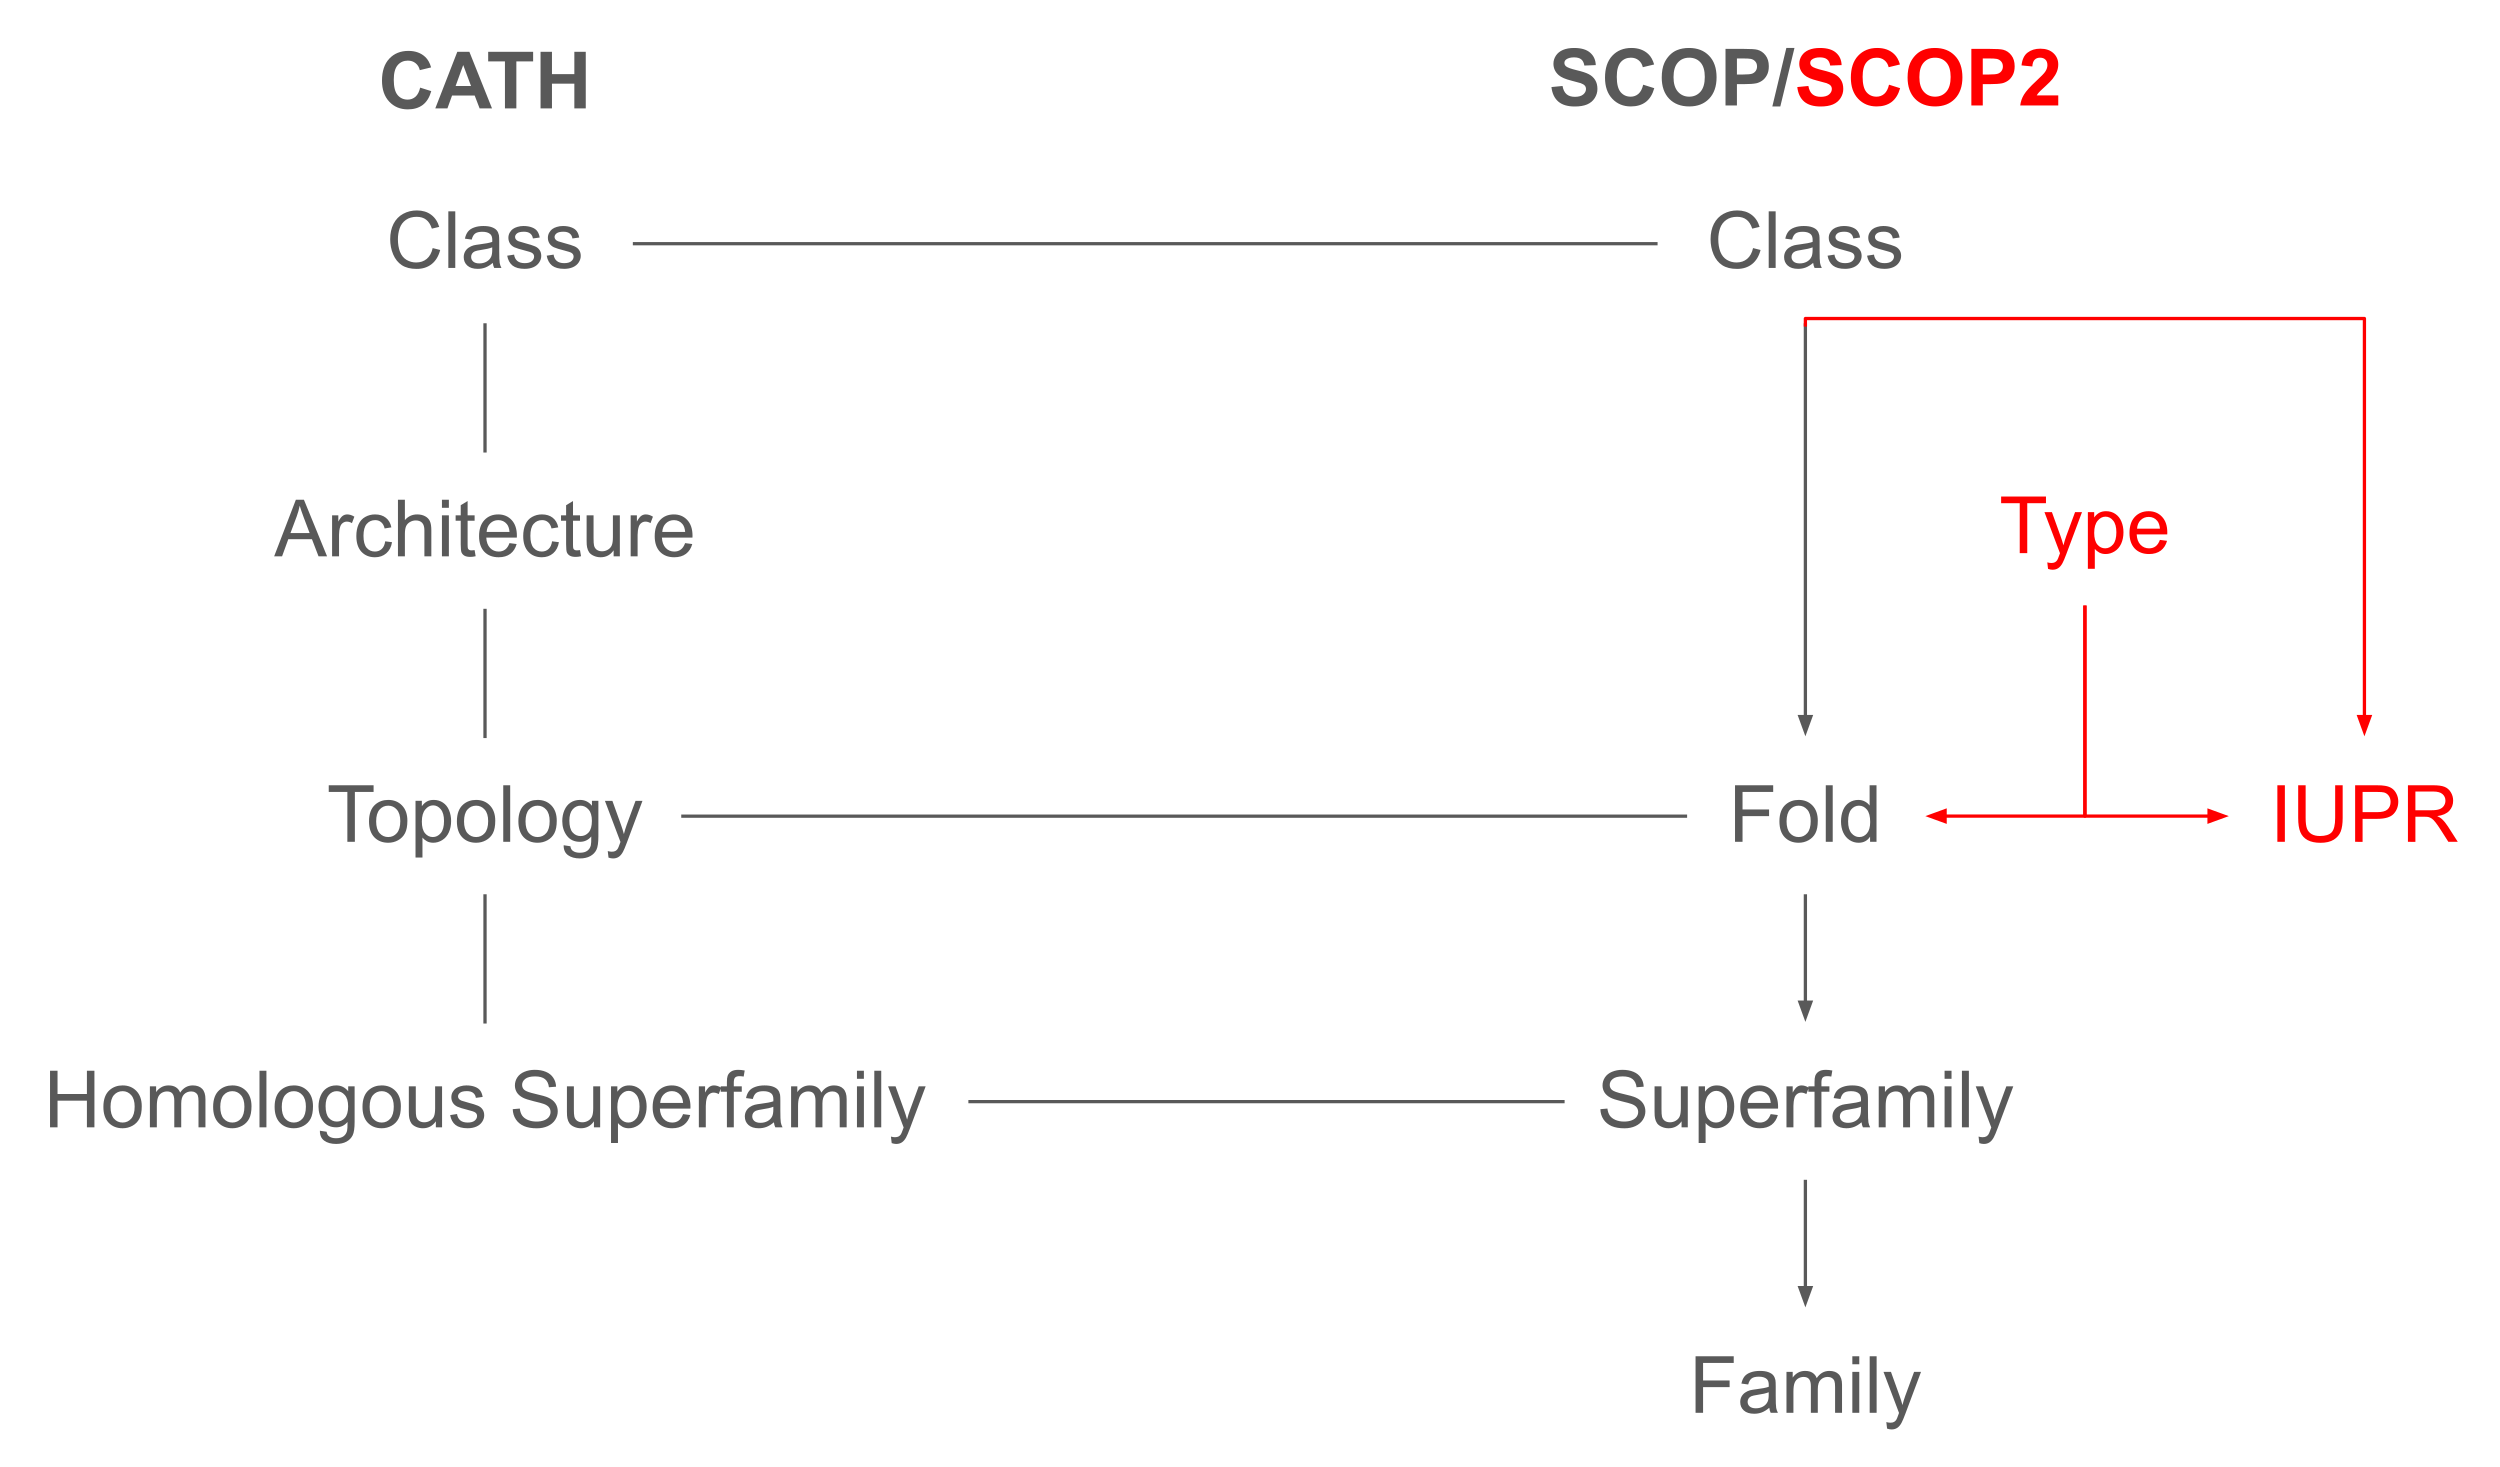 <?xml version="1.0" encoding="UTF-8" standalone="no"?>
<svg
   version="1.1"
   viewBox="0 0 759.458 445.627"
   fill="none"
   stroke="none"
   stroke-linecap="square"
   stroke-miterlimit="10"
   id="svg57"
   sodipodi:docname="cath_scop_comparison.svg"
   inkscape:export-filename="cath_scop_comparison.pdf"
   inkscape:export-xdpi="96"
   inkscape:export-ydpi="96"
   inkscape:version="1.3.2 (091e20e, 2023-11-25)"
   width="759.458"
   height="445.627"
   xmlns:inkscape="http://www.inkscape.org/namespaces/inkscape"
   xmlns:sodipodi="http://sodipodi.sourceforge.net/DTD/sodipodi-0.dtd"
   xmlns="http://www.w3.org/2000/svg"
   xmlns:svg="http://www.w3.org/2000/svg">
  <defs
     id="defs57" />
  <sodipodi:namedview
     id="namedview57"
     pagecolor="#ffffff"
     bordercolor="#000000"
     borderopacity="0.25"
     inkscape:showpageshadow="2"
     inkscape:pageopacity="0.0"
     inkscape:pagecheckerboard="0"
     inkscape:deskcolor="#d1d1d1"
     inkscape:zoom="0.62717581"
     inkscape:cx="334.03712"
     inkscape:cy="428.90685"
     inkscape:window-width="2560"
     inkscape:window-height="1387"
     inkscape:window-x="1440"
     inkscape:window-y="25"
     inkscape:window-maximized="0"
     inkscape:current-layer="g57" />
  <clipPath
     id="g2eb09d30e4c_1_286.0">
    <path
       d="M 0,0 H 960 V 540 H 0 Z"
       clip-rule="nonzero"
       id="path1" />
  </clipPath>
  <g
     clip-path="url(#g2eb09d30e4c_1_286.0)"
     id="g57"
     transform="translate(-122.382,-33.024)">
    <path
       fill="#000000"
       fill-opacity="0"
       d="m 224.319,82.378 h 90.803 v 49.354 H 224.319 Z"
       fill-rule="evenodd"
       id="path3" />
    <path
       fill="#595959"
       d="m 253.824,108.387 2.281,0.578 q -0.719,2.797 -2.578,4.281 -1.859,1.469 -4.547,1.469 -2.766,0 -4.516,-1.125 -1.734,-1.141 -2.641,-3.281 -0.906,-2.156 -0.906,-4.609 0,-2.688 1.016,-4.688 1.031,-2 2.922,-3.031 1.891,-1.031 4.172,-1.031 2.578,0 4.328,1.312 1.766,1.312 2.453,3.688 l -2.234,0.531 q -0.609,-1.875 -1.75,-2.734 -1.125,-0.859 -2.844,-0.859 -1.984,0 -3.312,0.953 -1.328,0.953 -1.875,2.547 -0.531,1.594 -0.531,3.297 0,2.188 0.625,3.828 0.641,1.641 1.984,2.453 1.359,0.797 2.922,0.797 1.922,0 3.234,-1.094 1.328,-1.109 1.797,-3.281 z m 4.754,6.031 v -17.188 h 2.109 v 17.188 z m 13.504,-1.531 q -1.172,0.984 -2.266,1.406 -1.078,0.406 -2.312,0.406 -2.047,0 -3.156,-1 -1.094,-1 -1.094,-2.562 0,-0.922 0.406,-1.672 0.422,-0.75 1.094,-1.203 0.672,-0.469 1.516,-0.703 0.625,-0.156 1.875,-0.312 2.562,-0.312 3.766,-0.734 0.016,-0.422 0.016,-0.547 0,-1.281 -0.609,-1.812 -0.797,-0.719 -2.391,-0.719 -1.5,0 -2.203,0.531 -0.703,0.516 -1.047,1.844 l -2.062,-0.281 q 0.281,-1.328 0.922,-2.141 0.641,-0.812 1.859,-1.25 1.219,-0.453 2.828,-0.453 1.594,0 2.594,0.375 1,0.375 1.469,0.953 0.469,0.562 0.656,1.438 0.094,0.531 0.094,1.938 v 2.812 q 0,2.938 0.141,3.719 0.141,0.781 0.531,1.5 h -2.203 q -0.328,-0.656 -0.422,-1.531 z m -0.172,-4.719 q -1.156,0.469 -3.453,0.797 -1.297,0.188 -1.844,0.422 -0.531,0.234 -0.828,0.688 -0.281,0.453 -0.281,1 0,0.844 0.625,1.406 0.641,0.562 1.875,0.562 1.219,0 2.172,-0.531 0.953,-0.531 1.391,-1.453 0.344,-0.719 0.344,-2.109 z m 4.551,2.531 2.094,-0.328 q 0.172,1.25 0.969,1.922 0.812,0.672 2.25,0.672 1.453,0 2.156,-0.594 0.703,-0.594 0.703,-1.391 0,-0.719 -0.625,-1.125 -0.422,-0.281 -2.156,-0.719 -2.312,-0.578 -3.219,-1 -0.891,-0.438 -1.359,-1.188 -0.453,-0.766 -0.453,-1.672 0,-0.828 0.375,-1.531 0.391,-0.719 1.047,-1.188 0.484,-0.359 1.328,-0.609 0.859,-0.266 1.828,-0.266 1.469,0 2.578,0.422 1.109,0.422 1.625,1.156 0.531,0.719 0.734,1.922 l -2.062,0.281 q -0.141,-0.969 -0.812,-1.5 -0.672,-0.547 -1.906,-0.547 -1.453,0 -2.078,0.484 -0.625,0.484 -0.625,1.125 0,0.406 0.266,0.734 0.25,0.344 0.812,0.562 0.312,0.125 1.859,0.547 2.234,0.594 3.109,0.984 0.891,0.375 1.391,1.109 0.516,0.719 0.516,1.797 0,1.047 -0.625,1.984 -0.609,0.938 -1.766,1.453 -1.156,0.5 -2.625,0.5 -2.422,0 -3.703,-1 -1.266,-1.016 -1.625,-3 z m 12,0 2.094,-0.328 q 0.172,1.25 0.969,1.922 0.812,0.672 2.25,0.672 1.453,0 2.156,-0.594 0.703,-0.594 0.703,-1.391 0,-0.719 -0.625,-1.125 -0.422,-0.281 -2.156,-0.719 -2.312,-0.578 -3.219,-1 -0.891,-0.438 -1.359,-1.188 -0.453,-0.766 -0.453,-1.672 0,-0.828 0.375,-1.531 0.391,-0.719 1.047,-1.188 0.484,-0.359 1.328,-0.609 0.859,-0.266 1.828,-0.266 1.469,0 2.578,0.422 1.109,0.422 1.625,1.156 0.531,0.719 0.734,1.922 l -2.062,0.281 q -0.141,-0.969 -0.812,-1.5 -0.672,-0.547 -1.906,-0.547 -1.453,0 -2.078,0.484 -0.625,0.484 -0.625,1.125 0,0.406 0.266,0.734 0.25,0.344 0.812,0.562 0.312,0.125 1.859,0.547 2.234,0.594 3.109,0.984 0.891,0.375 1.391,1.109 0.516,0.719 0.516,1.797 0,1.047 -0.625,1.984 -0.609,0.938 -1.766,1.453 -1.156,0.5 -2.625,0.5 -2.422,0 -3.703,-1 -1.266,-1.016 -1.625,-3 z"
       fill-rule="nonzero"
       id="path4" />
    <path
       fill="#000000"
       fill-opacity="0"
       d="m 192.067,169.989 h 155.307 v 48.472 h -155.307 z"
       fill-rule="evenodd"
       id="path5" />
    <path
       fill="#595959"
       d="m 205.664,202.03 6.594,-17.188 h 2.453 l 7.031,17.188 h -2.594 l -2,-5.203 h -7.188 l -1.891,5.203 z m 4.953,-7.062 h 5.828 l -1.797,-4.75 q -0.812,-2.172 -1.219,-3.562 -0.328,1.656 -0.922,3.281 z m 12.648,7.062 v -12.453 h 1.891 v 1.891 q 0.734,-1.328 1.344,-1.75 0.625,-0.422 1.359,-0.422 1.062,0 2.172,0.688 l -0.734,1.953 q -0.766,-0.453 -1.547,-0.453 -0.688,0 -1.25,0.422 -0.547,0.406 -0.781,1.141 -0.344,1.125 -0.344,2.469 v 6.516 z m 16.133,-4.562 2.078,0.266 q -0.344,2.156 -1.75,3.375 -1.391,1.203 -3.438,1.203 -2.547,0 -4.109,-1.672 -1.547,-1.672 -1.547,-4.781 0,-2.016 0.672,-3.531 0.672,-1.516 2.031,-2.266 1.359,-0.766 2.969,-0.766 2.031,0 3.312,1.031 1.297,1.031 1.656,2.906 l -2.047,0.328 q -0.297,-1.266 -1.047,-1.891 -0.734,-0.641 -1.797,-0.641 -1.594,0 -2.594,1.156 -0.984,1.141 -0.984,3.609 0,2.5 0.953,3.641 0.969,1.141 2.516,1.141 1.234,0 2.062,-0.766 0.844,-0.766 1.062,-2.344 z m 3.875,4.562 V 184.842 h 2.109 v 6.172 q 1.484,-1.719 3.734,-1.719 1.375,0 2.391,0.547 1.031,0.547 1.469,1.516 0.438,0.953 0.438,2.781 v 7.891 h -2.109 v -7.891 q 0,-1.578 -0.688,-2.297 -0.688,-0.719 -1.938,-0.719 -0.938,0 -1.766,0.484 -0.828,0.484 -1.188,1.312 -0.344,0.828 -0.344,2.297 v 6.812 z m 13.363,-14.75 v -2.438 h 2.109 v 2.438 z m 0,14.75 v -12.453 h 2.109 v 12.453 z m 9.926,-1.891 0.312,1.859 q -0.891,0.203 -1.594,0.203 -1.156,0 -1.797,-0.359 -0.625,-0.375 -0.891,-0.969 -0.25,-0.594 -0.25,-2.484 V 191.217 h -1.547 v -1.641 h 1.547 v -3.078 l 2.094,-1.266 v 4.344 h 2.125 v 1.641 h -2.125 v 7.281 q 0,0.906 0.109,1.172 0.125,0.25 0.375,0.406 0.25,0.141 0.719,0.141 0.344,0 0.922,-0.078 z m 10.59,-2.125 2.172,0.281 q -0.516,1.906 -1.906,2.969 -1.391,1.047 -3.562,1.047 -2.734,0 -4.344,-1.672 -1.594,-1.688 -1.594,-4.734 0,-3.141 1.609,-4.875 1.625,-1.734 4.203,-1.734 2.5,0 4.078,1.703 1.594,1.703 1.594,4.781 0,0.188 -0.016,0.562 h -9.281 q 0.109,2.047 1.156,3.141 1.047,1.094 2.609,1.094 1.156,0 1.969,-0.609 0.828,-0.609 1.312,-1.953 z m -6.938,-3.406 h 6.953 q -0.141,-1.562 -0.797,-2.359 -1,-1.219 -2.609,-1.219 -1.453,0 -2.453,0.984 -0.984,0.969 -1.094,2.594 z m 19.879,2.859 2.078,0.266 q -0.344,2.156 -1.75,3.375 -1.391,1.203 -3.438,1.203 -2.547,0 -4.109,-1.672 -1.547,-1.672 -1.547,-4.781 0,-2.016 0.672,-3.531 0.672,-1.516 2.031,-2.266 1.359,-0.766 2.969,-0.766 2.031,0 3.312,1.031 1.297,1.031 1.656,2.906 l -2.047,0.328 q -0.297,-1.266 -1.047,-1.891 -0.734,-0.641 -1.797,-0.641 -1.594,0 -2.594,1.156 -0.984,1.141 -0.984,3.609 0,2.5 0.953,3.641 0.969,1.141 2.516,1.141 1.234,0 2.062,-0.766 0.844,-0.766 1.062,-2.344 z m 8.484,2.672 0.312,1.859 q -0.891,0.203 -1.594,0.203 -1.156,0 -1.797,-0.359 -0.625,-0.375 -0.891,-0.969 -0.25,-0.594 -0.25,-2.484 V 191.217 h -1.547 v -1.641 h 1.547 v -3.078 l 2.094,-1.266 v 4.344 h 2.125 v 1.641 h -2.125 v 7.281 q 0,0.906 0.109,1.172 0.125,0.25 0.375,0.406 0.25,0.141 0.719,0.141 0.344,0 0.922,-0.078 z m 10.215,1.891 v -1.828 q -1.453,2.109 -3.938,2.109 -1.109,0 -2.062,-0.422 -0.953,-0.422 -1.422,-1.062 -0.453,-0.641 -0.641,-1.562 -0.141,-0.625 -0.141,-1.969 v -7.719 h 2.109 v 6.906 q 0,1.656 0.141,2.234 0.188,0.828 0.828,1.312 0.656,0.469 1.609,0.469 0.938,0 1.766,-0.484 0.844,-0.5 1.188,-1.328 0.344,-0.844 0.344,-2.438 v -6.672 h 2.109 v 12.453 z m 5.176,0 v -12.453 h 1.891 v 1.891 q 0.734,-1.328 1.344,-1.75 0.625,-0.422 1.359,-0.422 1.062,0 2.172,0.688 l -0.734,1.953 q -0.766,-0.453 -1.547,-0.453 -0.688,0 -1.25,0.422 -0.547,0.406 -0.781,1.141 -0.344,1.125 -0.344,2.469 v 6.516 z m 16.539,-4.016 2.172,0.281 q -0.516,1.906 -1.906,2.969 -1.391,1.047 -3.562,1.047 -2.734,0 -4.344,-1.672 -1.594,-1.688 -1.594,-4.734 0,-3.141 1.609,-4.875 1.625,-1.734 4.203,-1.734 2.5,0 4.078,1.703 1.594,1.703 1.594,4.781 0,0.188 -0.016,0.562 h -9.281 q 0.109,2.047 1.156,3.141 1.047,1.094 2.609,1.094 1.156,0 1.969,-0.609 0.828,-0.609 1.312,-1.953 z m -6.938,-3.406 h 6.953 q -0.141,-1.562 -0.797,-2.359 -1,-1.219 -2.609,-1.219 -1.453,0 -2.453,0.984 -0.984,0.969 -1.094,2.594 z"
       fill-rule="nonzero"
       id="path6" />
    <path
       fill="#000000"
       fill-opacity="0"
       d="m 209.61,256.719 h 120.22 v 48.472 H 209.61 Z"
       fill-rule="evenodd"
       id="path7" />
    <path
       fill="#595959"
       d="m 227.904,288.759 v -15.156 h -5.656 v -2.031 h 13.625 v 2.031 h -5.688 v 15.156 z m 6.578,-6.219 q 0,-3.469 1.922,-5.125 1.609,-1.391 3.922,-1.391 2.562,0 4.188,1.688 1.625,1.688 1.625,4.641 0,2.406 -0.719,3.781 -0.719,1.375 -2.094,2.141 -1.375,0.766 -3,0.766 -2.625,0 -4.234,-1.672 -1.609,-1.688 -1.609,-4.828 z m 2.172,0 q 0,2.391 1.031,3.578 1.047,1.188 2.641,1.188 1.562,0 2.609,-1.188 1.047,-1.203 1.047,-3.656 0,-2.312 -1.062,-3.5 -1.047,-1.188 -2.594,-1.188 -1.594,0 -2.641,1.188 -1.031,1.188 -1.031,3.578 z m 11.957,10.984 v -17.219 h 1.922 v 1.625 q 0.688,-0.953 1.531,-1.422 0.859,-0.484 2.078,-0.484 1.594,0 2.812,0.828 1.219,0.812 1.844,2.312 0.625,1.5 0.625,3.281 0,1.906 -0.688,3.438 -0.688,1.531 -2,2.344 -1.297,0.812 -2.734,0.812 -1.062,0 -1.906,-0.438 -0.828,-0.453 -1.375,-1.141 v 6.062 z m 1.922,-10.922 q 0,2.406 0.969,3.562 0.969,1.141 2.359,1.141 1.406,0 2.406,-1.188 1,-1.188 1,-3.688 0,-2.375 -0.984,-3.562 -0.969,-1.188 -2.328,-1.188 -1.359,0 -2.391,1.266 -1.031,1.25 -1.031,3.656 z m 10.645,-0.062 q 0,-3.469 1.922,-5.125 1.609,-1.391 3.922,-1.391 2.562,0 4.188,1.688 1.625,1.688 1.625,4.641 0,2.406 -0.719,3.781 -0.719,1.375 -2.094,2.141 -1.375,0.766 -3,0.766 -2.625,0 -4.234,-1.672 -1.609,-1.688 -1.609,-4.828 z m 2.172,0 q 0,2.391 1.031,3.578 1.047,1.188 2.641,1.188 1.562,0 2.609,-1.188 1.047,-1.203 1.047,-3.656 0,-2.312 -1.062,-3.5 -1.047,-1.188 -2.594,-1.188 -1.594,0 -2.641,1.188 -1.031,1.188 -1.031,3.578 z m 11.91,6.219 v -17.188 h 2.109 v 17.188 z m 4.598,-6.219 q 0,-3.469 1.922,-5.125 1.609,-1.391 3.922,-1.391 2.562,0 4.188,1.688 1.625,1.688 1.625,4.641 0,2.406 -0.719,3.781 -0.719,1.375 -2.094,2.141 -1.375,0.766 -3,0.766 -2.625,0 -4.234,-1.672 -1.609,-1.688 -1.609,-4.828 z m 2.172,0 q 0,2.391 1.031,3.578 1.047,1.188 2.641,1.188 1.562,0 2.609,-1.188 1.047,-1.203 1.047,-3.656 0,-2.312 -1.062,-3.5 -1.047,-1.188 -2.594,-1.188 -1.594,0 -2.641,1.188 -1.031,1.188 -1.031,3.578 z m 11.582,7.25 2.047,0.312 q 0.125,0.938 0.719,1.375 0.781,0.594 2.141,0.594 1.469,0 2.266,-0.594 0.797,-0.578 1.078,-1.641 0.156,-0.641 0.141,-2.703 -1.375,1.625 -3.438,1.625 -2.562,0 -3.969,-1.844 -1.406,-1.859 -1.406,-4.453 0,-1.781 0.641,-3.281 0.641,-1.516 1.859,-2.328 1.234,-0.828 2.891,-0.828 2.203,0 3.625,1.781 v -1.5 h 1.953 v 10.766 q 0,2.906 -0.594,4.109 -0.594,1.219 -1.875,1.922 -1.281,0.703 -3.156,0.703 -2.234,0 -3.609,-1 -1.359,-1 -1.312,-3.016 z m 1.734,-7.484 q 0,2.453 0.969,3.578 0.984,1.125 2.453,1.125 1.453,0 2.438,-1.109 0.984,-1.125 0.984,-3.516 0,-2.281 -1.016,-3.438 -1.016,-1.172 -2.453,-1.172 -1.406,0 -2.391,1.141 -0.984,1.141 -0.984,3.391 z m 11.895,11.25 -0.234,-1.984 q 0.703,0.188 1.219,0.188 0.703,0 1.125,-0.234 0.422,-0.234 0.688,-0.656 0.203,-0.312 0.641,-1.562 0.062,-0.188 0.188,-0.516 l -4.719,-12.484 h 2.266 l 2.594,7.219 q 0.5,1.359 0.906,2.875 0.359,-1.453 0.859,-2.828 l 2.672,-7.266 h 2.109 l -4.734,12.672 q -0.766,2.047 -1.188,2.812 -0.562,1.047 -1.297,1.531 -0.719,0.484 -1.734,0.484 -0.609,0 -1.359,-0.25 z"
       fill-rule="nonzero"
       id="path8" />
    <path
       fill="#000000"
       fill-opacity="0"
       d="m 122.382,343.449 h 294.677 v 48.472 H 122.382 Z"
       fill-rule="evenodd"
       id="path9" />
    <path
       fill="#595959"
       d="m 137.58,375.489 v -17.188 h 2.281 v 7.062 h 8.922 v -7.062 h 2.281 v 17.188 h -2.281 v -8.094 h -8.922 v 8.094 z m 16.207,-6.219 q 0,-3.469 1.922,-5.125 1.609,-1.391 3.922,-1.391 2.562,0 4.188,1.688 1.625,1.688 1.625,4.641 0,2.406 -0.719,3.781 -0.719,1.375 -2.094,2.141 -1.375,0.766 -3,0.766 -2.625,0 -4.234,-1.672 -1.609,-1.688 -1.609,-4.828 z m 2.172,0 q 0,2.391 1.031,3.578 1.047,1.188 2.641,1.188 1.562,0 2.609,-1.188 1.047,-1.203 1.047,-3.656 0,-2.312 -1.062,-3.5 -1.047,-1.188 -2.594,-1.188 -1.594,0 -2.641,1.188 -1.031,1.188 -1.031,3.578 z m 11.957,6.219 V 363.036 h 1.891 v 1.75 q 0.594,-0.906 1.562,-1.469 0.969,-0.562 2.219,-0.562 1.375,0 2.25,0.578 0.891,0.578 1.266,1.609 1.469,-2.188 3.844,-2.188 1.844,0 2.844,1.031 1,1.031 1,3.156 v 8.547 h -2.109 v -7.844 q 0,-1.266 -0.203,-1.812 -0.203,-0.562 -0.75,-0.906 -0.531,-0.344 -1.25,-0.344 -1.312,0 -2.188,0.875 -0.859,0.875 -0.859,2.797 v 7.234 h -2.109 v -8.094 q 0,-1.406 -0.516,-2.109 -0.516,-0.703 -1.688,-0.703 -0.891,0 -1.656,0.469 -0.75,0.469 -1.094,1.375 -0.344,0.906 -0.344,2.609 v 6.453 z m 19.211,-6.219 q 0,-3.469 1.922,-5.125 1.609,-1.391 3.922,-1.391 2.562,0 4.188,1.688 1.625,1.688 1.625,4.641 0,2.406 -0.719,3.781 -0.719,1.375 -2.094,2.141 -1.375,0.766 -3,0.766 -2.625,0 -4.234,-1.672 -1.609,-1.688 -1.609,-4.828 z m 2.172,0 q 0,2.391 1.031,3.578 1.047,1.188 2.641,1.188 1.562,0 2.609,-1.188 1.047,-1.203 1.047,-3.656 0,-2.312 -1.062,-3.5 -1.047,-1.188 -2.594,-1.188 -1.594,0 -2.641,1.188 -1.031,1.188 -1.031,3.578 z m 11.91,6.219 v -17.188 h 2.109 v 17.188 z m 4.598,-6.219 q 0,-3.469 1.922,-5.125 1.609,-1.391 3.922,-1.391 2.562,0 4.188,1.688 1.625,1.688 1.625,4.641 0,2.406 -0.719,3.781 -0.719,1.375 -2.094,2.141 -1.375,0.766 -3,0.766 -2.625,0 -4.234,-1.672 -1.609,-1.688 -1.609,-4.828 z m 2.172,0 q 0,2.391 1.031,3.578 1.047,1.188 2.641,1.188 1.562,0 2.609,-1.188 1.047,-1.203 1.047,-3.656 0,-2.312 -1.062,-3.5 -1.047,-1.188 -2.594,-1.188 -1.594,0 -2.641,1.188 -1.031,1.188 -1.031,3.578 z m 11.582,7.25 2.047,0.312 q 0.125,0.938 0.719,1.375 0.781,0.594 2.141,0.594 1.469,0 2.266,-0.594 0.797,-0.578 1.078,-1.641 0.156,-0.641 0.141,-2.703 -1.375,1.625 -3.438,1.625 -2.562,0 -3.969,-1.844 -1.406,-1.859 -1.406,-4.453 0,-1.781 0.641,-3.281 0.641,-1.516 1.859,-2.328 1.234,-0.828 2.891,-0.828 2.203,0 3.625,1.781 v -1.5 h 1.953 v 10.766 q 0,2.906 -0.594,4.109 -0.594,1.219 -1.875,1.922 -1.281,0.703 -3.156,0.703 -2.234,0 -3.609,-1 -1.359,-1 -1.312,-3.016 z m 1.734,-7.484 q 0,2.453 0.969,3.578 0.984,1.125 2.453,1.125 1.453,0 2.438,-1.109 0.984,-1.125 0.984,-3.516 0,-2.281 -1.016,-3.438 -1.016,-1.172 -2.453,-1.172 -1.406,0 -2.391,1.141 -0.984,1.141 -0.984,3.391 z m 11.207,0.234 q 0,-3.469 1.922,-5.125 1.609,-1.391 3.922,-1.391 2.562,0 4.188,1.688 1.625,1.688 1.625,4.641 0,2.406 -0.719,3.781 -0.719,1.375 -2.094,2.141 -1.375,0.766 -3,0.766 -2.625,0 -4.234,-1.672 -1.609,-1.688 -1.609,-4.828 z m 2.172,0 q 0,2.391 1.031,3.578 1.047,1.188 2.641,1.188 1.562,0 2.609,-1.188 1.047,-1.203 1.047,-3.656 0,-2.312 -1.062,-3.5 -1.047,-1.188 -2.594,-1.188 -1.594,0 -2.641,1.188 -1.031,1.188 -1.031,3.578 z m 20.113,6.219 v -1.828 q -1.453,2.109 -3.938,2.109 -1.109,0 -2.062,-0.422 -0.953,-0.422 -1.422,-1.062 -0.453,-0.641 -0.641,-1.562 -0.141,-0.625 -0.141,-1.969 v -7.719 h 2.109 v 6.906 q 0,1.656 0.141,2.234 0.188,0.828 0.828,1.312 0.656,0.469 1.609,0.469 0.938,0 1.766,-0.484 0.844,-0.5 1.188,-1.328 0.344,-0.844 0.344,-2.438 v -6.672 h 2.109 v 12.453 z m 4.348,-3.719 2.094,-0.328 q 0.172,1.25 0.969,1.922 0.812,0.672 2.25,0.672 1.453,0 2.156,-0.594 0.703,-0.594 0.703,-1.391 0,-0.719 -0.625,-1.125 -0.422,-0.281 -2.156,-0.719 -2.312,-0.578 -3.219,-1 -0.891,-0.438 -1.359,-1.188 -0.453,-0.766 -0.453,-1.672 0,-0.828 0.375,-1.531 0.391,-0.719 1.047,-1.188 0.484,-0.359 1.328,-0.609 0.859,-0.266 1.828,-0.266 1.469,0 2.578,0.422 1.109,0.422 1.625,1.156 0.531,0.719 0.734,1.922 l -2.062,0.281 q -0.141,-0.969 -0.812,-1.5 -0.672,-0.547 -1.906,-0.547 -1.453,0 -2.078,0.484 -0.625,0.484 -0.625,1.125 0,0.406 0.266,0.734 0.25,0.344 0.812,0.562 0.312,0.125 1.859,0.547 2.234,0.594 3.109,0.984 0.891,0.375 1.391,1.109 0.516,0.719 0.516,1.797 0,1.047 -0.625,1.984 -0.609,0.938 -1.766,1.453 -1.156,0.5 -2.625,0.5 -2.422,0 -3.703,-1 -1.266,-1.016 -1.625,-3 z m 19.012,-1.797 2.141,-0.188 q 0.156,1.281 0.703,2.109 0.562,0.828 1.734,1.344 1.172,0.5 2.641,0.5 1.297,0 2.297,-0.375 1,-0.391 1.484,-1.062 0.484,-0.688 0.484,-1.484 0,-0.797 -0.469,-1.406 -0.469,-0.609 -1.547,-1.016 -0.688,-0.266 -3.062,-0.828 -2.359,-0.578 -3.312,-1.078 -1.234,-0.641 -1.844,-1.594 -0.594,-0.969 -0.594,-2.141 0,-1.312 0.734,-2.438 0.75,-1.125 2.156,-1.703 1.422,-0.594 3.156,-0.594 1.906,0 3.359,0.609 1.469,0.609 2.25,1.812 0.797,1.188 0.844,2.703 l -2.172,0.172 q -0.172,-1.641 -1.188,-2.469 -1.016,-0.828 -3,-0.828 -2.062,0 -3.016,0.766 -0.938,0.75 -0.938,1.812 0,0.922 0.672,1.516 0.656,0.609 3.422,1.234 2.781,0.625 3.812,1.094 1.5,0.688 2.203,1.75 0.719,1.062 0.719,2.438 0,1.375 -0.781,2.594 -0.781,1.203 -2.25,1.891 -1.469,0.672 -3.312,0.672 -2.328,0 -3.906,-0.672 -1.578,-0.688 -2.484,-2.047 -0.891,-1.375 -0.938,-3.094 z m 24.664,5.516 v -1.828 q -1.453,2.109 -3.938,2.109 -1.109,0 -2.062,-0.422 -0.953,-0.422 -1.422,-1.062 -0.453,-0.641 -0.641,-1.562 -0.141,-0.625 -0.141,-1.969 v -7.719 h 2.109 v 6.906 q 0,1.656 0.141,2.234 0.188,0.828 0.828,1.312 0.656,0.469 1.609,0.469 0.938,0 1.766,-0.484 0.844,-0.5 1.188,-1.328 0.344,-0.844 0.344,-2.438 v -6.672 h 2.109 v 12.453 z m 5.191,4.766 V 363.036 h 1.922 v 1.625 q 0.688,-0.953 1.531,-1.422 0.859,-0.484 2.078,-0.484 1.594,0 2.812,0.828 1.219,0.812 1.844,2.312 0.625,1.5 0.625,3.281 0,1.906 -0.688,3.438 -0.688,1.531 -2,2.344 -1.297,0.812 -2.734,0.812 -1.062,0 -1.906,-0.438 -0.828,-0.453 -1.375,-1.141 v 6.062 z m 1.922,-10.922 q 0,2.406 0.969,3.562 0.969,1.141 2.359,1.141 1.406,0 2.406,-1.188 1,-1.188 1,-3.688 0,-2.375 -0.984,-3.562 -0.969,-1.188 -2.328,-1.188 -1.359,0 -2.391,1.266 -1.031,1.25 -1.031,3.656 z m 19.957,2.141 2.172,0.281 q -0.516,1.906 -1.906,2.969 -1.391,1.047 -3.562,1.047 -2.734,0 -4.344,-1.672 -1.594,-1.688 -1.594,-4.734 0,-3.141 1.609,-4.875 1.625,-1.734 4.203,-1.734 2.5,0 4.078,1.703 1.594,1.703 1.594,4.781 0,0.188 -0.016,0.562 h -9.281 q 0.109,2.047 1.156,3.141 1.047,1.094 2.609,1.094 1.156,0 1.969,-0.609 0.828,-0.609 1.312,-1.953 z m -6.938,-3.406 h 6.953 q -0.141,-1.562 -0.797,-2.359 -1,-1.219 -2.609,-1.219 -1.453,0 -2.453,0.984 -0.984,0.969 -1.094,2.594 z m 11.738,7.422 V 363.036 h 1.891 v 1.891 q 0.734,-1.328 1.344,-1.75 0.625,-0.422 1.359,-0.422 1.062,0 2.172,0.688 l -0.734,1.953 q -0.766,-0.453 -1.547,-0.453 -0.688,0 -1.25,0.422 -0.547,0.406 -0.781,1.141 -0.344,1.125 -0.344,2.469 v 6.516 z m 8.523,0 v -10.812 h -1.875 v -1.641 h 1.875 v -1.312 q 0,-1.266 0.219,-1.875 0.297,-0.812 1.062,-1.312 0.781,-0.516 2.156,-0.516 0.891,0 1.969,0.203 l -0.312,1.844 q -0.656,-0.125 -1.25,-0.125 -0.953,0 -1.359,0.422 -0.391,0.406 -0.391,1.531 v 1.141 h 2.422 v 1.641 h -2.422 v 10.812 z m 14.277,-1.531 q -1.172,0.984 -2.266,1.406 -1.078,0.406 -2.312,0.406 -2.047,0 -3.156,-1 -1.094,-1 -1.094,-2.562 0,-0.922 0.406,-1.672 0.422,-0.75 1.094,-1.203 0.672,-0.469 1.516,-0.703 0.625,-0.156 1.875,-0.312 2.562,-0.312 3.766,-0.734 0.016,-0.422 0.016,-0.547 0,-1.281 -0.609,-1.812 -0.797,-0.719 -2.391,-0.719 -1.5,0 -2.203,0.531 -0.703,0.516 -1.047,1.844 l -2.062,-0.281 q 0.281,-1.328 0.922,-2.141 0.641,-0.812 1.859,-1.25 1.219,-0.453 2.828,-0.453 1.594,0 2.594,0.375 1,0.375 1.469,0.953 0.469,0.562 0.656,1.438 0.094,0.531 0.094,1.938 v 2.812 q 0,2.938 0.141,3.719 0.141,0.781 0.531,1.5 h -2.203 q -0.328,-0.656 -0.422,-1.531 z m -0.172,-4.719 q -1.156,0.469 -3.453,0.797 -1.297,0.188 -1.844,0.422 -0.531,0.234 -0.828,0.688 -0.281,0.453 -0.281,1 0,0.844 0.625,1.406 0.641,0.562 1.875,0.562 1.219,0 2.172,-0.531 0.953,-0.531 1.391,-1.453 0.344,-0.719 0.344,-2.109 z m 5.395,6.25 V 363.036 h 1.891 v 1.75 q 0.594,-0.906 1.562,-1.469 0.969,-0.562 2.219,-0.562 1.375,0 2.25,0.578 0.891,0.578 1.266,1.609 1.469,-2.188 3.844,-2.188 1.844,0 2.844,1.031 1,1.031 1,3.156 v 8.547 h -2.109 v -7.844 q 0,-1.266 -0.203,-1.812 -0.203,-0.562 -0.75,-0.906 -0.531,-0.344 -1.25,-0.344 -1.312,0 -2.188,0.875 -0.859,0.875 -0.859,2.797 v 7.234 h -2.109 v -8.094 q 0,-1.406 -0.516,-2.109 -0.516,-0.703 -1.688,-0.703 -0.891,0 -1.656,0.469 -0.75,0.469 -1.094,1.375 -0.344,0.906 -0.344,2.609 v 6.453 z m 20.008,-14.75 v -2.438 h 2.109 v 2.438 z m 0,14.75 V 363.036 h 2.109 v 12.453 z m 5.27,0 v -17.188 h 2.109 v 17.188 z m 5.285,4.797 -0.234,-1.984 q 0.703,0.188 1.219,0.188 0.703,0 1.125,-0.234 0.422,-0.234 0.688,-0.656 0.203,-0.312 0.641,-1.562 0.062,-0.188 0.188,-0.516 l -4.719,-12.484 h 2.266 l 2.594,7.219 q 0.5,1.359 0.906,2.875 0.359,-1.453 0.859,-2.828 l 2.672,-7.266 h 2.109 l -4.734,12.672 q -0.766,2.047 -1.188,2.812 -0.562,1.047 -1.297,1.531 -0.719,0.484 -1.734,0.484 -0.609,0 -1.359,-0.25 z"
       fill-rule="nonzero"
       id="path10" />
    <path
       fill="#000000"
       fill-opacity="0"
       d="m 634.387,256.719 h 72.882 v 48.472 h -72.882 z"
       fill-rule="evenodd"
       id="path11" />
    <path
       fill="#595959"
       d="m 649.453,288.759 v -17.188 h 11.594 v 2.031 h -9.312 v 5.328 h 8.062 v 2.016 h -8.062 v 7.812 z m 13.488,-6.219 q 0,-3.469 1.922,-5.125 1.609,-1.391 3.922,-1.391 2.562,0 4.188,1.688 1.625,1.688 1.625,4.641 0,2.406 -0.719,3.781 -0.719,1.375 -2.094,2.141 -1.375,0.766 -3,0.766 -2.625,0 -4.234,-1.672 -1.609,-1.688 -1.609,-4.828 z m 2.172,0 q 0,2.391 1.031,3.578 1.047,1.188 2.641,1.188 1.562,0 2.609,-1.188 1.047,-1.203 1.047,-3.656 0,-2.312 -1.062,-3.5 -1.047,-1.188 -2.594,-1.188 -1.594,0 -2.641,1.188 -1.031,1.188 -1.031,3.578 z m 11.91,6.219 v -17.188 h 2.109 v 17.188 z m 13.457,0 v -1.578 q -1.188,1.859 -3.484,1.859 -1.484,0 -2.734,-0.812 -1.25,-0.828 -1.938,-2.297 -0.672,-1.469 -0.672,-3.391 0,-1.859 0.609,-3.375 0.625,-1.516 1.859,-2.328 1.25,-0.812 2.781,-0.812 1.125,0 2,0.484 0.891,0.469 1.438,1.234 v -6.172 h 2.094 v 17.188 z m -6.672,-6.219 q 0,2.391 1,3.578 1.016,1.188 2.391,1.188 1.391,0 2.344,-1.125 0.969,-1.141 0.969,-3.453 0,-2.562 -0.984,-3.75 -0.984,-1.203 -2.422,-1.203 -1.406,0 -2.359,1.156 -0.938,1.141 -0.938,3.609 z"
       fill-rule="nonzero"
       id="path12" />
    <path
       fill="#000000"
       fill-opacity="0"
       d="m 597.19,343.449 h 147.276 v 48.472 H 597.19 Z"
       fill-rule="evenodd"
       id="path13" />
    <path
       fill="#595959"
       d="m 608.549,369.973 2.141,-0.188 q 0.156,1.281 0.703,2.109 0.562,0.828 1.734,1.344 1.172,0.5 2.641,0.5 1.297,0 2.297,-0.375 1,-0.391 1.484,-1.062 0.484,-0.688 0.484,-1.484 0,-0.797 -0.469,-1.406 -0.469,-0.609 -1.547,-1.016 -0.688,-0.266 -3.062,-0.828 -2.359,-0.578 -3.312,-1.078 -1.234,-0.641 -1.844,-1.594 -0.594,-0.969 -0.594,-2.141 0,-1.312 0.734,-2.438 0.75,-1.125 2.156,-1.703 1.422,-0.594 3.156,-0.594 1.906,0 3.359,0.609 1.469,0.609 2.25,1.812 0.797,1.188 0.844,2.703 l -2.172,0.172 q -0.172,-1.641 -1.188,-2.469 -1.016,-0.828 -3,-0.828 -2.062,0 -3.016,0.766 -0.938,0.75 -0.938,1.812 0,0.922 0.672,1.516 0.656,0.609 3.422,1.234 2.781,0.625 3.812,1.094 1.5,0.688 2.203,1.75 0.719,1.062 0.719,2.438 0,1.375 -0.781,2.594 -0.781,1.203 -2.25,1.891 -1.469,0.672 -3.312,0.672 -2.328,0 -3.906,-0.672 -1.578,-0.688 -2.484,-2.047 -0.891,-1.375 -0.938,-3.094 z m 24.664,5.516 v -1.828 q -1.453,2.109 -3.938,2.109 -1.109,0 -2.062,-0.422 -0.953,-0.422 -1.422,-1.062 -0.453,-0.641 -0.641,-1.562 -0.141,-0.625 -0.141,-1.969 v -7.719 h 2.109 v 6.906 q 0,1.656 0.141,2.234 0.188,0.828 0.828,1.312 0.656,0.469 1.609,0.469 0.938,0 1.766,-0.484 0.844,-0.5 1.188,-1.328 0.344,-0.844 0.344,-2.438 v -6.672 h 2.109 v 12.453 z m 5.191,4.766 V 363.036 h 1.922 v 1.625 q 0.688,-0.953 1.531,-1.422 0.859,-0.484 2.078,-0.484 1.594,0 2.812,0.828 1.219,0.812 1.844,2.312 0.625,1.5 0.625,3.281 0,1.906 -0.688,3.438 -0.688,1.531 -2,2.344 -1.297,0.812 -2.734,0.812 -1.062,0 -1.906,-0.438 -0.828,-0.453 -1.375,-1.141 v 6.062 z m 1.922,-10.922 q 0,2.406 0.969,3.562 0.969,1.141 2.359,1.141 1.406,0 2.406,-1.188 1,-1.188 1,-3.688 0,-2.375 -0.984,-3.562 -0.969,-1.188 -2.328,-1.188 -1.359,0 -2.391,1.266 -1.031,1.25 -1.031,3.656 z m 19.957,2.141 2.172,0.281 q -0.516,1.906 -1.906,2.969 -1.391,1.047 -3.562,1.047 -2.734,0 -4.344,-1.672 -1.594,-1.688 -1.594,-4.734 0,-3.141 1.609,-4.875 1.625,-1.734 4.203,-1.734 2.5,0 4.078,1.703 1.594,1.703 1.594,4.781 0,0.188 -0.016,0.562 h -9.281 q 0.109,2.047 1.156,3.141 1.047,1.094 2.609,1.094 1.156,0 1.969,-0.609 0.828,-0.609 1.312,-1.953 z m -6.938,-3.406 h 6.953 q -0.141,-1.562 -0.797,-2.359 -1,-1.219 -2.609,-1.219 -1.453,0 -2.453,0.984 -0.984,0.969 -1.094,2.594 z m 11.738,7.422 V 363.036 h 1.891 v 1.891 q 0.734,-1.328 1.344,-1.75 0.625,-0.422 1.359,-0.422 1.062,0 2.172,0.688 l -0.734,1.953 q -0.766,-0.453 -1.547,-0.453 -0.688,0 -1.25,0.422 -0.547,0.406 -0.781,1.141 -0.344,1.125 -0.344,2.469 v 6.516 z m 8.523,0 v -10.812 h -1.875 v -1.641 h 1.875 v -1.312 q 0,-1.266 0.219,-1.875 0.297,-0.812 1.062,-1.312 0.781,-0.516 2.156,-0.516 0.891,0 1.969,0.203 l -0.312,1.844 q -0.656,-0.125 -1.25,-0.125 -0.953,0 -1.359,0.422 -0.391,0.406 -0.391,1.531 v 1.141 h 2.422 v 1.641 h -2.422 v 10.812 z m 14.277,-1.531 q -1.172,0.984 -2.266,1.406 -1.078,0.406 -2.312,0.406 -2.047,0 -3.156,-1 -1.094,-1 -1.094,-2.562 0,-0.922 0.406,-1.672 0.422,-0.75 1.094,-1.203 0.672,-0.469 1.516,-0.703 0.625,-0.156 1.875,-0.312 2.562,-0.312 3.766,-0.734 0.016,-0.422 0.016,-0.547 0,-1.281 -0.609,-1.812 -0.797,-0.719 -2.391,-0.719 -1.5,0 -2.203,0.531 -0.703,0.516 -1.047,1.844 l -2.062,-0.281 q 0.281,-1.328 0.922,-2.141 0.641,-0.812 1.859,-1.25 1.219,-0.453 2.828,-0.453 1.594,0 2.594,0.375 1,0.375 1.469,0.953 0.469,0.562 0.656,1.438 0.094,0.531 0.094,1.938 v 2.812 q 0,2.938 0.141,3.719 0.141,0.781 0.531,1.5 h -2.203 q -0.328,-0.656 -0.422,-1.531 z m -0.172,-4.719 q -1.156,0.469 -3.453,0.797 -1.297,0.188 -1.844,0.422 -0.531,0.234 -0.828,0.688 -0.281,0.453 -0.281,1 0,0.844 0.625,1.406 0.641,0.562 1.875,0.562 1.219,0 2.172,-0.531 0.953,-0.531 1.391,-1.453 0.344,-0.719 0.344,-2.109 z m 5.395,6.25 V 363.036 h 1.891 v 1.75 q 0.594,-0.906 1.562,-1.469 0.969,-0.562 2.219,-0.562 1.375,0 2.25,0.578 0.891,0.578 1.266,1.609 1.469,-2.188 3.844,-2.188 1.844,0 2.844,1.031 1,1.031 1,3.156 v 8.547 h -2.109 v -7.844 q 0,-1.266 -0.203,-1.812 -0.203,-0.562 -0.75,-0.906 -0.531,-0.344 -1.25,-0.344 -1.312,0 -2.188,0.875 -0.859,0.875 -0.859,2.797 v 7.234 h -2.109 v -8.094 q 0,-1.406 -0.516,-2.109 -0.516,-0.703 -1.688,-0.703 -0.891,0 -1.656,0.469 -0.75,0.469 -1.094,1.375 -0.344,0.906 -0.344,2.609 v 6.453 z m 20.008,-14.75 v -2.438 h 2.109 v 2.438 z m 0,14.75 V 363.036 h 2.109 v 12.453 z m 5.27,0 v -17.188 h 2.109 v 17.188 z m 5.285,4.797 -0.234,-1.984 q 0.703,0.188 1.219,0.188 0.703,0 1.125,-0.234 0.422,-0.234 0.688,-0.656 0.203,-0.312 0.641,-1.562 0.062,-0.188 0.188,-0.516 l -4.719,-12.484 h 2.266 l 2.594,7.219 q 0.5,1.359 0.906,2.875 0.359,-1.453 0.859,-2.828 l 2.672,-7.266 h 2.109 l -4.734,12.672 q -0.766,2.047 -1.188,2.812 -0.562,1.047 -1.297,1.531 -0.719,0.484 -1.734,0.484 -0.609,0 -1.359,-0.25 z"
       fill-rule="nonzero"
       id="path14" />
    <path
       fill="#000000"
       fill-opacity="0"
       d="m 625.427,82.378 h 90.803 v 49.354 H 625.427 Z"
       fill-rule="evenodd"
       id="path15" />
    <path
       fill="#595959"
       d="m 654.932,108.387 2.281,0.578 q -0.719,2.797 -2.578,4.281 -1.859,1.469 -4.547,1.469 -2.766,0 -4.516,-1.125 -1.734,-1.141 -2.641,-3.281 -0.906,-2.156 -0.906,-4.609 0,-2.688 1.016,-4.688 1.031,-2 2.922,-3.031 1.891,-1.031 4.172,-1.031 2.578,0 4.328,1.312 1.766,1.312 2.453,3.688 l -2.234,0.531 q -0.609,-1.875 -1.75,-2.734 -1.125,-0.859 -2.844,-0.859 -1.984,0 -3.312,0.953 -1.328,0.953 -1.875,2.547 -0.531,1.594 -0.531,3.297 0,2.188 0.625,3.828 0.641,1.641 1.984,2.453 1.359,0.797 2.922,0.797 1.922,0 3.234,-1.094 1.328,-1.109 1.797,-3.281 z m 4.754,6.031 v -17.188 h 2.109 v 17.188 z m 13.504,-1.531 q -1.172,0.984 -2.266,1.406 -1.078,0.406 -2.312,0.406 -2.047,0 -3.156,-1 -1.094,-1 -1.094,-2.562 0,-0.922 0.406,-1.672 0.422,-0.75 1.094,-1.203 0.672,-0.469 1.516,-0.703 0.625,-0.156 1.875,-0.312 2.562,-0.312 3.766,-0.734 0.016,-0.422 0.016,-0.547 0,-1.281 -0.609,-1.812 -0.797,-0.719 -2.391,-0.719 -1.5,0 -2.203,0.531 -0.703,0.516 -1.047,1.844 l -2.062,-0.281 q 0.281,-1.328 0.922,-2.141 0.641,-0.812 1.859,-1.25 1.219,-0.453 2.828,-0.453 1.594,0 2.594,0.375 1,0.375 1.469,0.953 0.469,0.562 0.656,1.438 0.094,0.531 0.094,1.938 v 2.812 q 0,2.938 0.141,3.719 0.141,0.781 0.531,1.5 h -2.203 q -0.328,-0.656 -0.422,-1.531 z m -0.172,-4.719 q -1.156,0.469 -3.453,0.797 -1.297,0.188 -1.844,0.422 -0.531,0.234 -0.828,0.688 -0.281,0.453 -0.281,1 0,0.844 0.625,1.406 0.641,0.562 1.875,0.562 1.219,0 2.172,-0.531 0.953,-0.531 1.391,-1.453 0.344,-0.719 0.344,-2.109 z m 4.551,2.531 2.094,-0.328 q 0.172,1.25 0.969,1.922 0.812,0.672 2.25,0.672 1.453,0 2.156,-0.594 0.703,-0.594 0.703,-1.391 0,-0.719 -0.625,-1.125 -0.422,-0.281 -2.156,-0.719 -2.312,-0.578 -3.219,-1 -0.891,-0.438 -1.359,-1.188 -0.453,-0.766 -0.453,-1.672 0,-0.828 0.375,-1.531 0.391,-0.719 1.047,-1.188 0.484,-0.359 1.328,-0.609 0.859,-0.266 1.828,-0.266 1.469,0 2.578,0.422 1.109,0.422 1.625,1.156 0.531,0.719 0.734,1.922 l -2.062,0.281 q -0.141,-0.969 -0.812,-1.5 -0.672,-0.547 -1.906,-0.547 -1.453,0 -2.078,0.484 -0.625,0.484 -0.625,1.125 0,0.406 0.266,0.734 0.25,0.344 0.812,0.562 0.312,0.125 1.859,0.547 2.234,0.594 3.109,0.984 0.891,0.375 1.391,1.109 0.516,0.719 0.516,1.797 0,1.047 -0.625,1.984 -0.609,0.938 -1.766,1.453 -1.156,0.5 -2.625,0.5 -2.422,0 -3.703,-1 -1.266,-1.016 -1.625,-3 z m 12,0 2.094,-0.328 q 0.172,1.25 0.969,1.922 0.812,0.672 2.25,0.672 1.453,0 2.156,-0.594 0.703,-0.594 0.703,-1.391 0,-0.719 -0.625,-1.125 -0.422,-0.281 -2.156,-0.719 -2.312,-0.578 -3.219,-1 -0.891,-0.438 -1.359,-1.188 -0.453,-0.766 -0.453,-1.672 0,-0.828 0.375,-1.531 0.391,-0.719 1.047,-1.188 0.484,-0.359 1.328,-0.609 0.859,-0.266 1.828,-0.266 1.469,0 2.578,0.422 1.109,0.422 1.625,1.156 0.531,0.719 0.734,1.922 l -2.062,0.281 q -0.141,-0.969 -0.812,-1.5 -0.672,-0.547 -1.906,-0.547 -1.453,0 -2.078,0.484 -0.625,0.484 -0.625,1.125 0,0.406 0.266,0.734 0.25,0.344 0.812,0.562 0.312,0.125 1.859,0.547 2.234,0.594 3.109,0.984 0.891,0.375 1.391,1.109 0.516,0.719 0.516,1.797 0,1.047 -0.625,1.984 -0.609,0.938 -1.766,1.453 -1.156,0.5 -2.625,0.5 -2.422,0 -3.703,-1 -1.266,-1.016 -1.625,-3 z"
       fill-rule="nonzero"
       id="path16" />
    <path
       fill="#000000"
       fill-opacity="0"
       d="m 597.19,430.178 h 147.276 v 48.472 H 597.19 Z"
       fill-rule="evenodd"
       id="path17" />
    <path
       fill="#595959"
       d="m 637.465,462.218 v -17.188 h 11.594 v 2.031 h -9.312 v 5.328 h 8.062 v 2.016 h -8.062 v 7.812 z m 22.395,-1.531 q -1.172,0.984 -2.266,1.406 -1.078,0.406 -2.312,0.406 -2.047,0 -3.156,-1 -1.094,-1 -1.094,-2.562 0,-0.922 0.406,-1.672 0.422,-0.75 1.094,-1.203 0.672,-0.469 1.516,-0.703 0.625,-0.156 1.875,-0.312 2.562,-0.312 3.766,-0.734 0.016,-0.422 0.016,-0.547 0,-1.281 -0.609,-1.812 -0.797,-0.719 -2.391,-0.719 -1.5,0 -2.203,0.531 -0.703,0.516 -1.047,1.844 l -2.062,-0.281 q 0.281,-1.328 0.922,-2.141 0.641,-0.812 1.859,-1.25 1.219,-0.453 2.828,-0.453 1.594,0 2.594,0.375 1,0.375 1.469,0.953 0.469,0.562 0.656,1.438 0.094,0.531 0.094,1.938 v 2.812 q 0,2.938 0.141,3.719 0.141,0.781 0.531,1.5 h -2.203 q -0.328,-0.656 -0.422,-1.531 z m -0.172,-4.719 q -1.156,0.469 -3.453,0.797 -1.297,0.188 -1.844,0.422 -0.531,0.234 -0.828,0.688 -0.281,0.453 -0.281,1 0,0.844 0.625,1.406 0.641,0.562 1.875,0.562 1.219,0 2.172,-0.531 0.953,-0.531 1.391,-1.453 0.344,-0.719 0.344,-2.109 z m 5.395,6.25 v -12.453 h 1.891 v 1.75 q 0.594,-0.906 1.562,-1.469 0.969,-0.562 2.219,-0.562 1.375,0 2.25,0.578 0.891,0.578 1.266,1.609 1.469,-2.188 3.844,-2.188 1.844,0 2.844,1.031 1,1.031 1,3.156 v 8.547 h -2.109 v -7.844 q 0,-1.266 -0.203,-1.812 -0.203,-0.562 -0.75,-0.906 -0.531,-0.344 -1.25,-0.344 -1.312,0 -2.188,0.875 -0.859,0.875 -0.859,2.797 v 7.234 h -2.109 v -8.094 q 0,-1.406 -0.516,-2.109 -0.516,-0.703 -1.688,-0.703 -0.891,0 -1.656,0.469 -0.75,0.469 -1.094,1.375 -0.344,0.906 -0.344,2.609 v 6.453 z m 20.008,-14.75 v -2.438 h 2.109 v 2.438 z m 0,14.75 v -12.453 h 2.109 v 12.453 z m 5.27,0 v -17.188 h 2.109 v 17.188 z m 5.285,4.797 -0.234,-1.984 q 0.703,0.188 1.219,0.188 0.703,0 1.125,-0.234 0.422,-0.234 0.688,-0.656 0.203,-0.312 0.641,-1.562 0.062,-0.188 0.188,-0.516 l -4.719,-12.484 h 2.266 l 2.594,7.219 q 0.5,1.359 0.906,2.875 0.359,-1.453 0.859,-2.828 l 2.672,-7.266 h 2.109 l -4.734,12.672 q -0.766,2.047 -1.188,2.812 -0.562,1.047 -1.297,1.531 -0.719,0.484 -1.734,0.484 -0.609,0 -1.359,-0.25 z"
       fill-rule="nonzero"
       id="path18" />
    <path
       fill="#000000"
       fill-opacity="0"
       d="m 799.446,256.719 h 82.394 v 48.472 h -82.394 z"
       fill-rule="evenodd"
       id="path19" />
    <path
       fill="#ff0000"
       d="m 814.207,288.759 v -17.188 h 2.281 v 17.188 z m 17.559,-17.188 h 2.281 v 9.938 q 0,2.578 -0.594,4.109 -0.578,1.516 -2.109,2.484 -1.531,0.953 -4.016,0.953 -2.422,0 -3.953,-0.828 -1.531,-0.844 -2.188,-2.422 -0.656,-1.578 -0.656,-4.297 v -9.938 h 2.266 v 9.922 q 0,2.234 0.422,3.297 0.422,1.062 1.422,1.641 1.016,0.562 2.484,0.562 2.516,0 3.578,-1.125 1.062,-1.141 1.062,-4.375 z m 6.066,17.188 v -17.188 h 6.469 q 1.719,0 2.625,0.172 1.266,0.203 2.109,0.797 0.859,0.594 1.375,1.672 0.531,1.062 0.531,2.328 0,2.203 -1.406,3.719 -1.391,1.516 -5.031,1.516 h -4.406 v 6.984 z m 2.266,-9.016 h 4.438 q 2.203,0 3.125,-0.812 0.938,-0.828 0.938,-2.312 0,-1.078 -0.547,-1.844 -0.547,-0.766 -1.438,-1.016 -0.578,-0.156 -2.125,-0.156 h -4.391 z m 13.773,9.016 v -17.188 h 7.609 q 2.297,0 3.484,0.469 1.203,0.469 1.922,1.641 0.719,1.172 0.719,2.578 0,1.828 -1.188,3.094 -1.188,1.25 -3.656,1.594 0.906,0.422 1.375,0.844 1,0.922 1.891,2.297 l 2.984,4.672 h -2.859 l -2.281,-3.578 q -0.984,-1.547 -1.641,-2.359 -0.641,-0.828 -1.156,-1.156 -0.5,-0.328 -1.031,-0.453 -0.391,-0.078 -1.266,-0.078 h -2.641 v 7.625 z m 2.266,-9.594 h 4.891 q 1.562,0 2.438,-0.328 0.875,-0.328 1.328,-1.031 0.469,-0.703 0.469,-1.547 0,-1.219 -0.891,-2 -0.875,-0.781 -2.797,-0.781 h -5.438 z"
       fill-rule="nonzero"
       id="path20" />
    <path
       fill="#000000"
       fill-opacity="0"
       d="m 719.301,169.012 h 72.882 v 48.472 h -72.882 z"
       fill-rule="evenodd"
       id="path21" />
    <path
       fill="#ff0000"
       d="m 735.945,201.052 v -15.156 h -5.656 v -2.031 h 13.625 v 2.031 h -5.688 v 15.156 z m 8.602,4.797 -0.234,-1.984 q 0.703,0.188 1.219,0.188 0.703,0 1.125,-0.234 0.422,-0.234 0.688,-0.656 0.203,-0.312 0.641,-1.562 0.062,-0.188 0.188,-0.516 l -4.719,-12.484 h 2.266 l 2.594,7.219 q 0.5,1.359 0.906,2.875 0.359,-1.453 0.859,-2.828 l 2.672,-7.266 h 2.109 l -4.734,12.672 q -0.766,2.047 -1.188,2.812 -0.562,1.047 -1.297,1.531 -0.719,0.484 -1.734,0.484 -0.609,0 -1.359,-0.25 z m 12.094,-0.031 v -17.219 h 1.922 v 1.625 q 0.688,-0.953 1.531,-1.422 0.859,-0.484 2.078,-0.484 1.594,0 2.812,0.828 1.219,0.812 1.844,2.312 0.625,1.5 0.625,3.281 0,1.906 -0.688,3.438 -0.688,1.531 -2,2.344 -1.297,0.812 -2.734,0.812 -1.062,0 -1.906,-0.438 -0.828,-0.453 -1.375,-1.141 v 6.062 z m 1.922,-10.922 q 0,2.406 0.969,3.562 0.969,1.141 2.359,1.141 1.406,0 2.406,-1.188 1,-1.188 1,-3.688 0,-2.375 -0.984,-3.562 -0.969,-1.188 -2.328,-1.188 -1.359,0 -2.391,1.266 -1.031,1.25 -1.031,3.656 z m 19.957,2.141 2.172,0.281 q -0.516,1.906 -1.906,2.969 -1.391,1.047 -3.562,1.047 -2.734,0 -4.344,-1.672 -1.594,-1.688 -1.594,-4.734 0,-3.141 1.609,-4.875 1.625,-1.734 4.203,-1.734 2.5,0 4.078,1.703 1.594,1.703 1.594,4.781 0,0.188 -0.016,0.562 h -9.281 q 0.109,2.047 1.156,3.141 1.047,1.094 2.609,1.094 1.156,0 1.969,-0.609 0.828,-0.609 1.312,-1.953 z m -6.938,-3.406 h 6.953 q -0.141,-1.562 -0.797,-2.359 -1,-1.219 -2.609,-1.219 -1.453,0 -2.453,0.984 -0.984,0.969 -1.094,2.594 z"
       fill-rule="nonzero"
       id="path22" />
    <path
       fill="#000000"
       fill-opacity="0"
       d="M 315.127,107.055 H 625.427"
       fill-rule="evenodd"
       id="path23" />
    <path
       stroke="#595959"
       stroke-width="1"
       stroke-linejoin="round"
       stroke-linecap="butt"
       d="M 315.127,107.055 H 625.427"
       fill-rule="evenodd"
       id="path24" />
    <path
       fill="#000000"
       fill-opacity="0"
       d="M 329.831,280.955 H 634.398"
       fill-rule="evenodd"
       id="path25" />
    <path
       stroke="#595959"
       stroke-width="1"
       stroke-linejoin="round"
       stroke-linecap="butt"
       d="M 329.831,280.955 H 634.398"
       fill-rule="evenodd"
       id="path26" />
    <path
       fill="#000000"
       fill-opacity="0"
       d="m 417.059,367.685 h 180.126"
       fill-rule="evenodd"
       id="path27" />
    <path
       stroke="#595959"
       stroke-width="1"
       stroke-linejoin="round"
       stroke-linecap="butt"
       d="m 417.059,367.685 h 180.126"
       fill-rule="evenodd"
       id="path28" />
    <path
       fill="#000000"
       fill-opacity="0"
       d="M 269.72,131.732 V 170"
       fill-rule="evenodd"
       id="path29" />
    <path
       stroke="#595959"
       stroke-width="1"
       stroke-linejoin="round"
       stroke-linecap="butt"
       d="M 269.72,131.732 V 170"
       fill-rule="evenodd"
       id="path30" />
    <path
       fill="#000000"
       fill-opacity="0"
       d="m 269.72,218.462 v 38.268"
       fill-rule="evenodd"
       id="path31" />
    <path
       stroke="#595959"
       stroke-width="1"
       stroke-linejoin="round"
       stroke-linecap="butt"
       d="m 269.72,218.462 v 38.268"
       fill-rule="evenodd"
       id="path32" />
    <path
       fill="#000000"
       fill-opacity="0"
       d="m 269.72,305.192 v 38.268"
       fill-rule="evenodd"
       id="path33" />
    <path
       stroke="#595959"
       stroke-width="1"
       stroke-linejoin="round"
       stroke-linecap="butt"
       d="m 269.72,305.192 v 38.268"
       fill-rule="evenodd"
       id="path34" />
    <path
       fill="#000000"
       fill-opacity="0"
       d="M 670.828,131.732 V 256.709"
       fill-rule="evenodd"
       id="path35" />
    <path
       stroke="#595959"
       stroke-width="1"
       stroke-linejoin="round"
       stroke-linecap="butt"
       d="M 670.828,131.732 V 250.709"
       fill-rule="evenodd"
       id="path36" />
    <path
       fill="#595959"
       stroke="#595959"
       stroke-width="1"
       stroke-linecap="butt"
       d="m 669.176,250.709 1.652,4.538 1.652,-4.538 z"
       fill-rule="evenodd"
       id="path37" />
    <path
       fill="#000000"
       fill-opacity="0"
       d="m 670.828,131.732 v -1.945 h 169.827 v 126.921"
       fill-rule="evenodd"
       id="path38" />
    <path
       stroke="#ff0000"
       stroke-width="1"
       stroke-linejoin="round"
       stroke-linecap="butt"
       d="m 670.828,131.732 v -1.945 h 169.827 v 120.921"
       fill-rule="evenodd"
       id="path39" />
    <path
       fill="#ff0000"
       stroke="#ff0000"
       stroke-width="1"
       stroke-linecap="butt"
       d="m 839.003,250.709 1.652,4.538 1.652,-4.538 z"
       fill-rule="evenodd"
       id="path40" />
    <path
       fill="#000000"
       fill-opacity="0"
       d="m 670.828,305.192 v 38.268"
       fill-rule="evenodd"
       id="path41" />
    <path
       stroke="#595959"
       stroke-width="1"
       stroke-linejoin="round"
       stroke-linecap="butt"
       d="m 670.828,305.192 v 32.268"
       fill-rule="evenodd"
       id="path42" />
    <path
       fill="#595959"
       stroke="#595959"
       stroke-width="1"
       stroke-linecap="butt"
       d="m 669.176,337.459 1.652,4.538 1.652,-4.538 z"
       fill-rule="evenodd"
       id="path43" />
    <path
       fill="#000000"
       fill-opacity="0"
       d="m 670.828,391.921 v 38.268"
       fill-rule="evenodd"
       id="path44" />
    <path
       stroke="#595959"
       stroke-width="1"
       stroke-linejoin="round"
       stroke-linecap="butt"
       d="m 670.828,391.921 v 32.268"
       fill-rule="evenodd"
       id="path45" />
    <path
       fill="#595959"
       stroke="#595959"
       stroke-width="1"
       stroke-linecap="butt"
       d="m 669.176,424.189 1.652,4.538 1.652,-4.538 z"
       fill-rule="evenodd"
       id="path46" />
    <path
       fill="#000000"
       fill-opacity="0"
       d="m 755.741,217.484 v 63.465 h -48.472"
       fill-rule="evenodd"
       id="path47" />
    <path
       stroke="#ff0000"
       stroke-width="1"
       stroke-linejoin="round"
       stroke-linecap="butt"
       d="m 755.741,217.484 v 63.465 h -42.472"
       fill-rule="evenodd"
       id="path48" />
    <path
       fill="#ff0000"
       stroke="#ff0000"
       stroke-width="1"
       stroke-linecap="butt"
       d="m 713.269,279.297 -4.538,1.652 4.538,1.652 z"
       fill-rule="evenodd"
       id="path49" />
    <path
       fill="#000000"
       fill-opacity="0"
       d="m 755.741,217.484 v 63.465 h 43.717"
       fill-rule="evenodd"
       id="path50" />
    <path
       stroke="#ff0000"
       stroke-width="1"
       stroke-linejoin="round"
       stroke-linecap="butt"
       d="m 755.741,217.484 v 63.465 h 37.717"
       fill-rule="evenodd"
       id="path51" />
    <path
       fill="#ff0000"
       stroke="#ff0000"
       stroke-width="1"
       stroke-linecap="butt"
       d="m 793.458,282.601 4.538,-1.652 -4.538,-1.652 z"
       fill-rule="evenodd"
       id="path52" />
    <path
       fill="#000000"
       fill-opacity="0"
       d="m 224.319,33.916 h 90.803 V 83.27 H 224.319 Z"
       fill-rule="evenodd"
       id="path53" />
    <path
       fill="#595959"
       d="m 250.017,59.644 3.375,1.062 q -0.781,2.812 -2.578,4.187 -1.797,1.359 -4.562,1.359 -3.422,0 -5.625,-2.344 -2.203,-2.344 -2.203,-6.391 0,-4.297 2.203,-6.656 2.219,-2.375 5.828,-2.375 3.156,0 5.125,1.859 1.172,1.094 1.766,3.156 l -3.438,0.828 q -0.312,-1.344 -1.281,-2.109 -0.953,-0.781 -2.344,-0.781 -1.906,0 -3.094,1.375 -1.188,1.375 -1.188,4.438 0,3.266 1.172,4.656 1.172,1.375 3.047,1.375 1.375,0 2.375,-0.875 1,-0.891 1.422,-2.766 z m 21.832,6.312 h -3.766 l -1.5,-3.906 h -6.875 l -1.406,3.906 h -3.687 l 6.687,-17.187 h 3.672 z m -6.375,-6.797 -2.375,-6.375 -2.312,6.375 z m 10.301,6.797 V 51.675 h -5.094 v -2.906 h 13.656 v 2.906 h -5.094 v 14.281 z m 10.816,0 V 48.769 h 3.469 v 6.766 h 6.797 v -6.766 h 3.469 v 17.187 h -3.469 v -7.516 h -6.797 v 7.516 z"
       fill-rule="nonzero"
       id="path54" />
    <path
       fill="#000000"
       fill-opacity="0"
       d="M 580.765,33.024 H 760.891 V 82.378 H 580.765 Z"
       fill-rule="evenodd"
       id="path55" />
    <path
       fill="#595959"
       d="m 593.68,59.47 3.375,-0.328 q 0.297,1.703 1.219,2.5 0.938,0.797 2.531,0.797 1.672,0 2.516,-0.703 0.859,-0.719 0.859,-1.672 0,-0.609 -0.359,-1.031 -0.359,-0.422 -1.25,-0.75 -0.609,-0.203 -2.781,-0.75 -2.781,-0.688 -3.906,-1.688 -1.594,-1.422 -1.594,-3.469 0,-1.312 0.75,-2.453 0.75,-1.141 2.141,-1.734 1.406,-0.594 3.391,-0.594 3.234,0 4.859,1.422 1.641,1.406 1.719,3.781 l -3.469,0.141 q -0.219,-1.312 -0.953,-1.891 -0.734,-0.594 -2.203,-0.594 -1.5,0 -2.359,0.625 -0.547,0.406 -0.547,1.062 0,0.609 0.516,1.047 0.656,0.547 3.188,1.156 2.531,0.594 3.734,1.234 1.219,0.641 1.906,1.75 0.688,1.094 0.688,2.734 0,1.469 -0.828,2.766 -0.812,1.281 -2.312,1.922 -1.5,0.625 -3.75,0.625 -3.25,0 -5,-1.5 -1.75,-1.516 -2.078,-4.406 z m 27.867,-0.719 3.375,1.062 q -0.781,2.812 -2.578,4.188 -1.797,1.359 -4.562,1.359 -3.422,0 -5.625,-2.344 -2.203,-2.344 -2.203,-6.391 0,-4.297 2.203,-6.656 2.219,-2.375 5.828,-2.375 3.156,0 5.125,1.859 1.172,1.094 1.766,3.156 l -3.438,0.828 q -0.312,-1.344 -1.281,-2.109 -0.953,-0.781 -2.344,-0.781 -1.906,0 -3.094,1.375 -1.188,1.375 -1.188,4.438 0,3.266 1.172,4.656 1.172,1.375 3.047,1.375 1.375,0 2.375,-0.875 1,-0.891 1.422,-2.766 z m 5.645,-2.172 q 0,-2.625 0.781,-4.406 0.594,-1.312 1.594,-2.359 1.016,-1.047 2.234,-1.547 1.594,-0.672 3.703,-0.672 3.797,0 6.062,2.359 2.281,2.344 2.281,6.547 0,4.156 -2.266,6.516 -2.25,2.344 -6.031,2.344 -3.844,0 -6.109,-2.344 -2.25,-2.344 -2.25,-6.438 z m 3.578,-0.125 q 0,2.922 1.344,4.438 1.344,1.5 3.422,1.5 2.078,0 3.406,-1.484 1.328,-1.5 1.328,-4.5 0,-2.953 -1.297,-4.406 -1.297,-1.453 -3.438,-1.453 -2.141,0 -3.453,1.484 -1.312,1.469 -1.312,4.422 z m 15.793,8.609 v -17.188 h 5.562 q 3.172,0 4.125,0.266 1.484,0.391 2.469,1.688 1,1.281 1,3.344 0,1.578 -0.578,2.656 -0.562,1.078 -1.453,1.703 -0.891,0.609 -1.797,0.797 -1.25,0.25 -3.594,0.25 h -2.266 v 6.484 z m 3.469,-14.281 v 4.875 h 1.891 q 2.062,0 2.75,-0.266 0.688,-0.266 1.078,-0.844 0.391,-0.578 0.391,-1.328 0,-0.938 -0.547,-1.547 -0.547,-0.609 -1.391,-0.766 -0.625,-0.125 -2.5,-0.125 z m 10.758,14.578 4.25,-17.766 h 2.469 l -4.297,17.766 z"
       fill-rule="nonzero"
       id="path56" />
    <path
       fill="#ff0000"
       d="m 668.363,59.47 3.375,-0.328 q 0.297,1.703 1.219,2.5 0.938,0.797 2.531,0.797 1.672,0 2.516,-0.703 0.859,-0.719 0.859,-1.672 0,-0.609 -0.359,-1.031 -0.359,-0.422 -1.25,-0.75 -0.609,-0.203 -2.781,-0.75 -2.781,-0.688 -3.906,-1.688 -1.594,-1.422 -1.594,-3.469 0,-1.312 0.75,-2.453 0.75,-1.141 2.141,-1.734 1.406,-0.594 3.391,-0.594 3.234,0 4.859,1.422 1.641,1.406 1.719,3.781 l -3.469,0.141 q -0.219,-1.312 -0.953,-1.891 -0.734,-0.594 -2.203,-0.594 -1.5,0 -2.359,0.625 -0.547,0.406 -0.547,1.062 0,0.609 0.516,1.047 0.656,0.547 3.188,1.156 2.531,0.594 3.734,1.234 1.219,0.641 1.906,1.75 0.688,1.094 0.688,2.734 0,1.469 -0.828,2.766 -0.812,1.281 -2.312,1.922 -1.5,0.625 -3.75,0.625 -3.25,0 -5,-1.5 -1.75,-1.516 -2.078,-4.406 z m 27.867,-0.719 3.375,1.062 q -0.781,2.812 -2.578,4.188 -1.797,1.359 -4.562,1.359 -3.422,0 -5.625,-2.344 -2.203,-2.344 -2.203,-6.391 0,-4.297 2.203,-6.656 2.219,-2.375 5.828,-2.375 3.156,0 5.125,1.859 1.172,1.094 1.766,3.156 l -3.438,0.828 q -0.312,-1.344 -1.281,-2.109 -0.953,-0.781 -2.344,-0.781 -1.906,0 -3.094,1.375 -1.188,1.375 -1.188,4.438 0,3.266 1.172,4.656 1.172,1.375 3.047,1.375 1.375,0 2.375,-0.875 1,-0.891 1.422,-2.766 z m 5.645,-2.172 q 0,-2.625 0.781,-4.406 0.594,-1.312 1.594,-2.359 1.016,-1.047 2.234,-1.547 1.594,-0.672 3.703,-0.672 3.797,0 6.062,2.359 2.281,2.344 2.281,6.547 0,4.156 -2.266,6.516 -2.25,2.344 -6.031,2.344 -3.844,0 -6.109,-2.344 -2.25,-2.344 -2.25,-6.438 z m 3.578,-0.125 q 0,2.922 1.344,4.438 1.344,1.5 3.422,1.5 2.078,0 3.406,-1.484 1.328,-1.5 1.328,-4.5 0,-2.953 -1.297,-4.406 -1.297,-1.453 -3.438,-1.453 -2.141,0 -3.453,1.484 -1.312,1.469 -1.312,4.422 z m 15.793,8.609 v -17.188 h 5.562 q 3.172,0 4.125,0.266 1.484,0.391 2.469,1.688 1,1.281 1,3.344 0,1.578 -0.578,2.656 -0.562,1.078 -1.453,1.703 -0.891,0.609 -1.797,0.797 -1.25,0.25 -3.594,0.25 h -2.266 v 6.484 z m 3.469,-14.281 v 4.875 h 1.891 q 2.062,0 2.75,-0.266 0.688,-0.266 1.078,-0.844 0.391,-0.578 0.391,-1.328 0,-0.938 -0.547,-1.547 -0.547,-0.609 -1.391,-0.766 -0.625,-0.125 -2.5,-0.125 z m 22.93,11.219 v 3.062 h -11.547 q 0.188,-1.734 1.125,-3.281 0.938,-1.562 3.703,-4.125 2.234,-2.078 2.734,-2.812 0.688,-1.016 0.688,-2.016 0,-1.109 -0.594,-1.688 -0.594,-0.594 -1.641,-0.594 -1.031,0 -1.641,0.625 -0.609,0.609 -0.703,2.047 l -3.281,-0.328 q 0.297,-2.719 1.844,-3.891 1.547,-1.188 3.859,-1.188 2.547,0 4,1.375 1.453,1.359 1.453,3.406 0,1.156 -0.422,2.203 -0.406,1.047 -1.312,2.203 -0.594,0.766 -2.156,2.203 -1.562,1.422 -1.984,1.891 -0.406,0.469 -0.656,0.906 z"
       fill-rule="nonzero"
       id="path57" />
  </g>
</svg>
